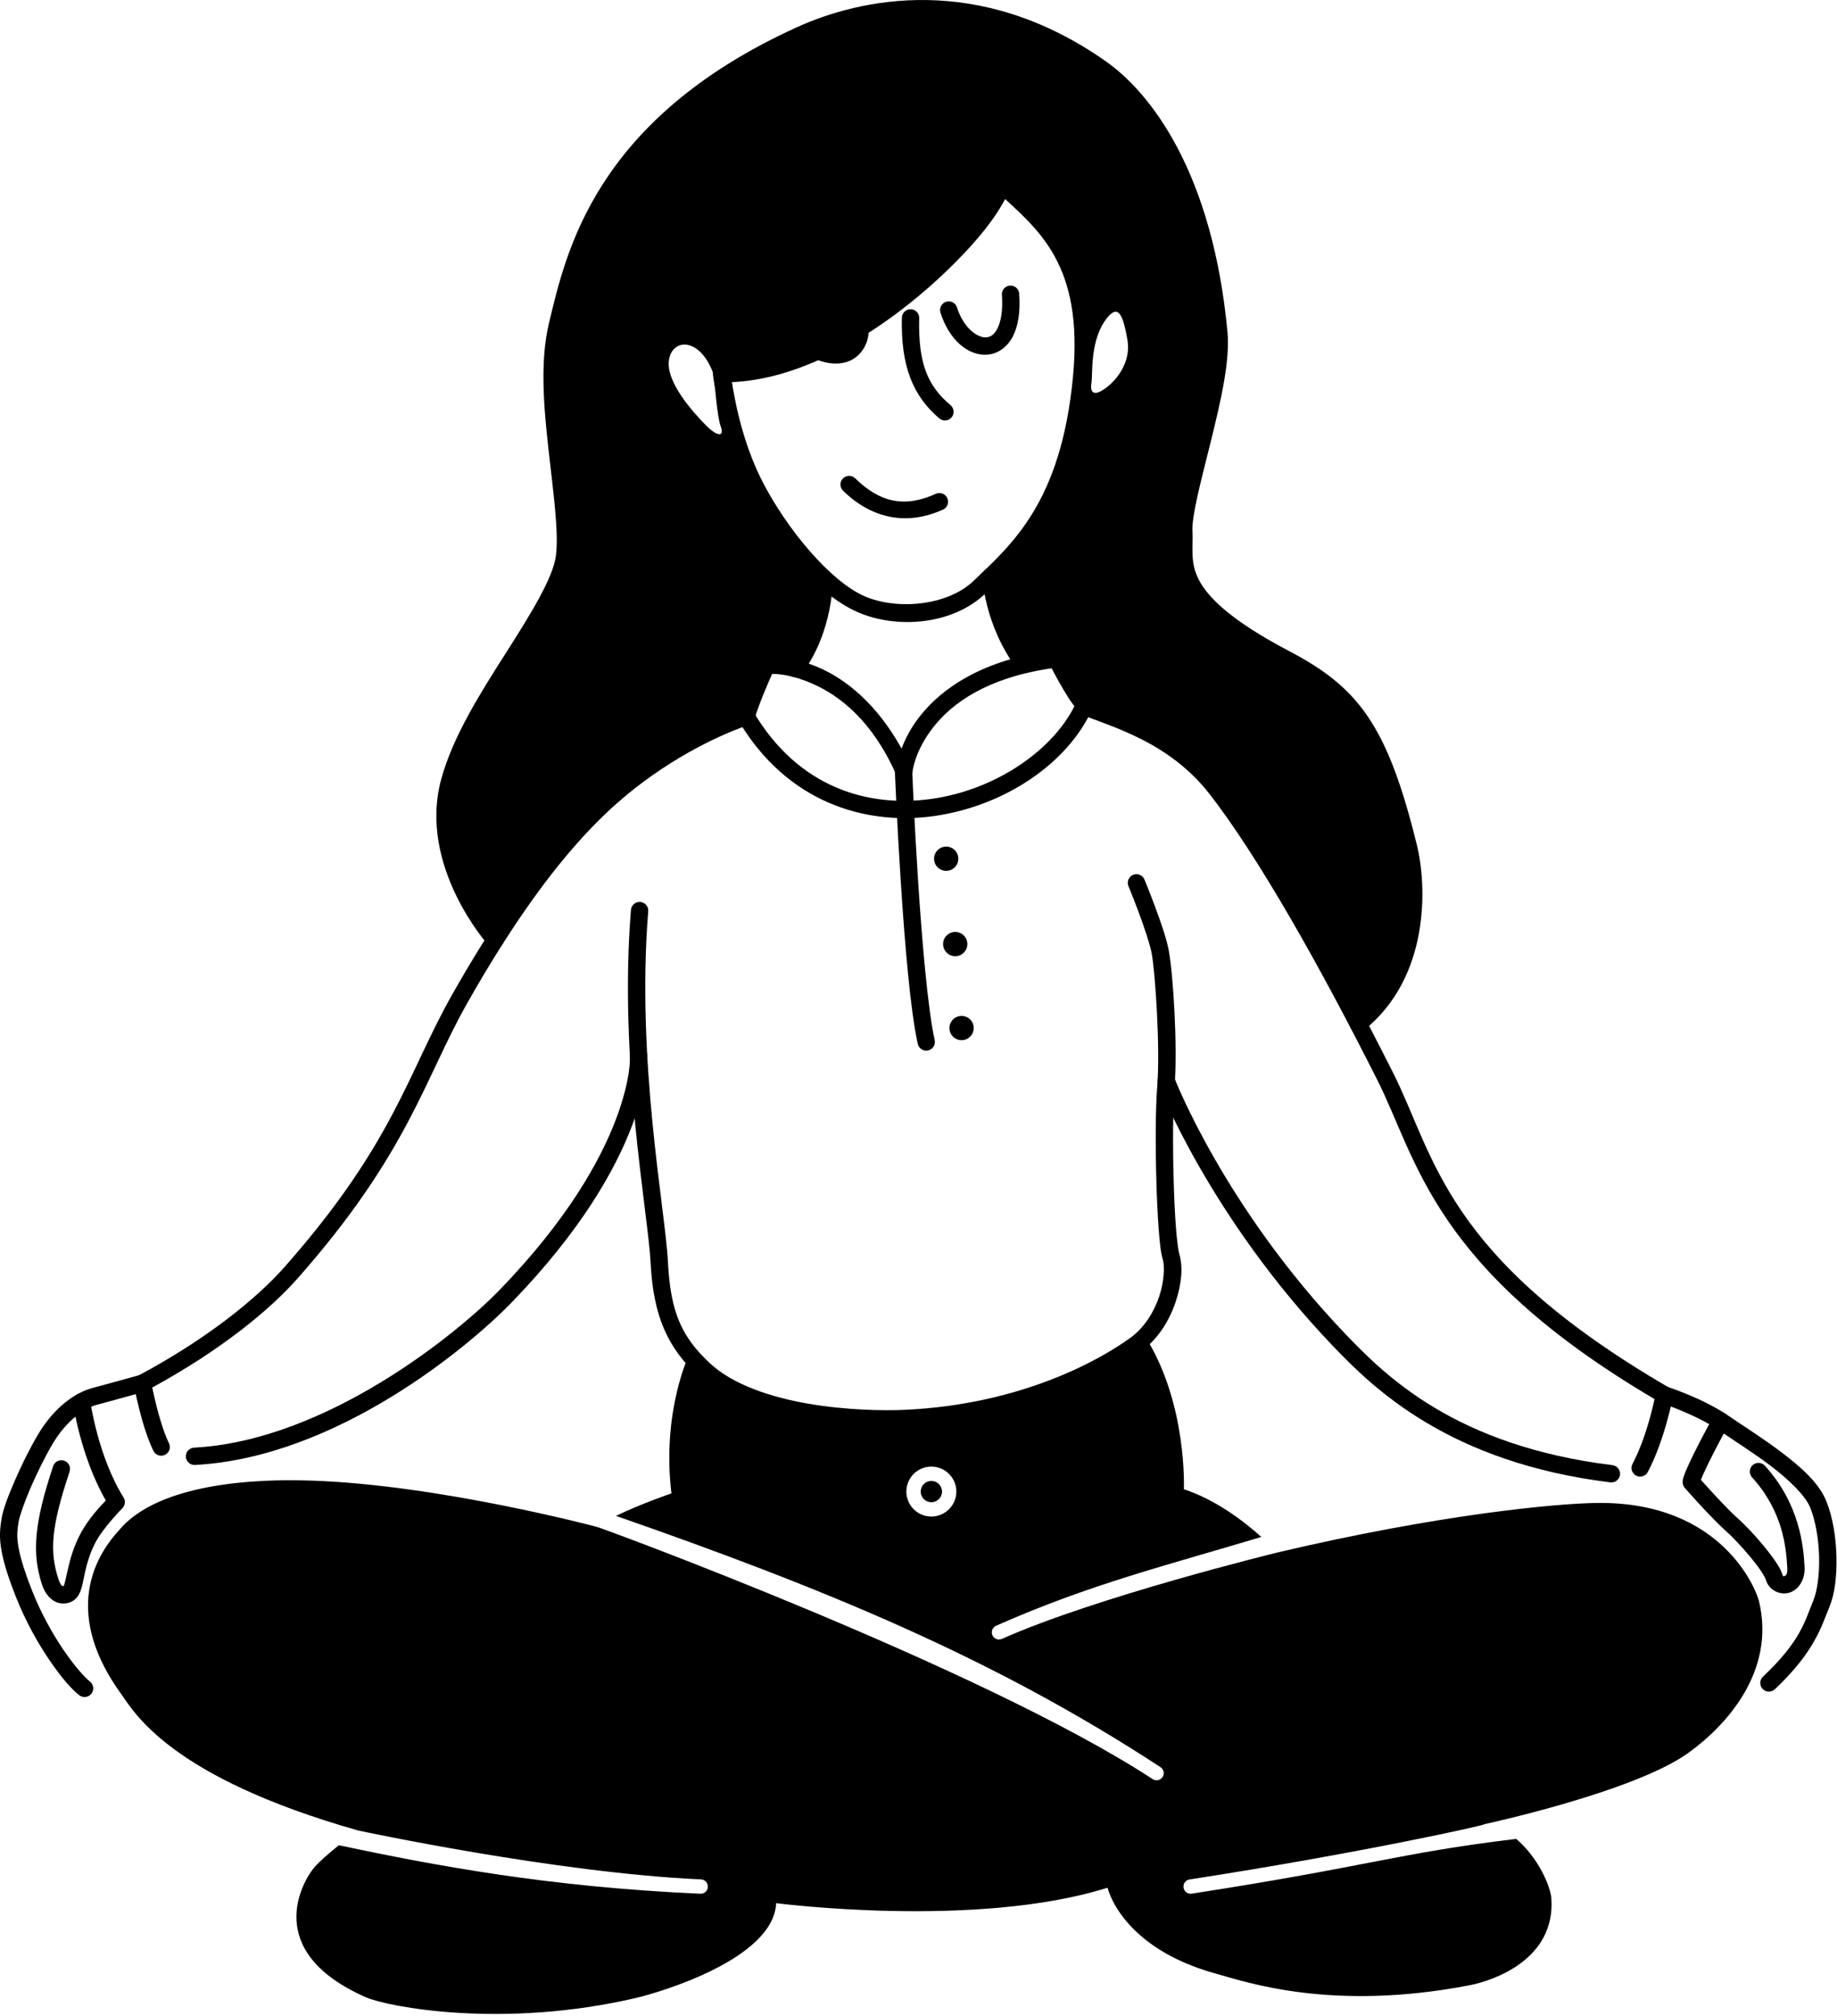 <svg width="371" height="407" viewBox="0 0 371 407" fill="none" xmlns="http://www.w3.org/2000/svg">
<g clip-path="url(#clip0_203_2)">
<path d="M28.283 277.619C28.283 277.619 21.319 279.569 18.671 280.259C15.374 281.117 11.004 284.001 7.605 289.769H7.607C5.959 292.562 4.276 295.982 2.933 299.095C1.589 302.208 0.587 304.86 0.303 306.711C0.089 308.103 -0.174 309.773 0.156 312.193C0.486 314.614 1.365 317.786 3.295 322.636C5.252 327.55 7.738 331.914 10.063 335.314C12.388 338.715 14.434 341.093 16.022 342.3C16.205 342.439 16.413 342.541 16.636 342.6C16.858 342.658 17.09 342.672 17.318 342.641C17.546 342.61 17.765 342.535 17.964 342.419C18.162 342.303 18.336 342.149 18.475 341.966C18.756 341.596 18.878 341.13 18.815 340.67C18.753 340.21 18.51 339.794 18.14 339.514C17.279 338.859 15.145 336.547 12.953 333.339C10.76 330.132 8.39 325.969 6.546 321.342C4.676 316.642 3.897 313.714 3.624 311.72C3.352 309.725 3.545 308.664 3.763 307.243C3.911 306.28 4.854 303.474 6.146 300.482C7.437 297.49 9.08 294.158 10.621 291.547C13.6 286.491 17.445 284.195 19.551 283.647C22.308 282.929 29.227 280.989 29.227 280.989C29.448 280.927 29.656 280.823 29.836 280.681C30.017 280.539 30.168 280.362 30.281 280.162C30.394 279.962 30.466 279.741 30.493 279.513C30.521 279.284 30.503 279.053 30.441 278.832C30.316 278.385 30.018 278.006 29.613 277.779C29.209 277.551 28.73 277.494 28.283 277.619Z" fill="black"/>
<path d="M183.936 62.436C183.706 62.431 183.477 62.47 183.263 62.553C183.048 62.636 182.852 62.76 182.686 62.918C182.52 63.077 182.386 63.267 182.293 63.477C182.2 63.687 182.149 63.913 182.143 64.143C181.905 73.956 184.405 79.995 189.713 84.489C189.889 84.637 190.092 84.75 190.31 84.82C190.529 84.89 190.76 84.916 190.989 84.897C191.218 84.878 191.441 84.814 191.645 84.709C191.849 84.603 192.031 84.459 192.179 84.284C192.479 83.929 192.626 83.47 192.587 83.008C192.549 82.545 192.328 82.117 191.974 81.817C187.37 77.919 185.418 73.464 185.642 64.227C185.653 63.763 185.48 63.314 185.16 62.978C184.84 62.642 184.399 62.447 183.936 62.436Z" fill="black"/>
<path d="M203.966 57.665C203.503 57.698 203.072 57.913 202.768 58.264C202.464 58.615 202.312 59.072 202.345 59.535C202.578 62.795 202.109 65.033 201.437 66.335C200.764 67.636 200.035 68.035 199.208 68.114C197.554 68.272 194.645 66.396 193.272 62.068C193.132 61.625 192.821 61.257 192.41 61.043C191.998 60.829 191.518 60.788 191.076 60.928C190.633 61.068 190.265 61.379 190.051 61.791C189.838 62.202 189.796 62.682 189.936 63.125C191.642 68.503 195.472 71.986 199.539 71.599C201.573 71.406 203.452 70.059 204.546 67.943C205.64 65.827 206.099 62.977 205.836 59.286C205.803 58.823 205.587 58.392 205.237 58.088C204.886 57.784 204.429 57.632 203.966 57.665Z" fill="black"/>
<path d="M202.125 35.651C201.843 35.722 201.584 35.862 201.369 36.058C201.155 36.255 200.993 36.501 200.898 36.776C200.273 38.582 197.988 42.145 194.563 46.099C191.138 50.052 186.571 54.513 181.335 58.667C170.863 66.975 157.7 73.976 145.759 73.773C145.509 73.769 145.26 73.819 145.03 73.919C144.8 74.019 144.595 74.168 144.427 74.355C144.26 74.542 144.135 74.763 144.06 75.002C143.985 75.242 143.963 75.494 143.995 75.743C143.995 75.743 145.571 88.504 150.842 98.788C156.049 108.931 164.624 119.82 173.15 123.572C180.936 127.007 192.303 126.293 199.088 119.774C206.497 112.652 217.673 102.801 220.18 76.449C221.326 64.405 219.43 56.206 216.062 50.073C212.694 43.941 207.958 39.954 203.738 36.062C203.524 35.865 203.265 35.724 202.983 35.652C202.702 35.581 202.407 35.58 202.125 35.651ZM202.998 40.188C206.724 43.604 210.377 46.992 212.995 51.759C216.003 57.235 217.793 64.578 216.696 76.118C214.271 101.603 204.2 110.007 196.664 117.251C191.269 122.434 180.958 123.192 174.562 120.37C167.631 117.32 158.895 106.809 153.958 97.191C149.712 88.906 148.208 79.679 147.827 77.161C160.466 76.617 173.258 69.546 183.512 61.41C188.927 57.114 193.629 52.522 197.209 48.391C199.93 45.249 201.739 42.577 202.999 40.188H202.998Z" fill="black"/>
<path d="M173.546 64.484C173.083 64.52 172.654 64.739 172.353 65.091C172.051 65.443 171.902 65.901 171.938 66.364C172.007 67.255 171.592 68.618 170.776 69.304C169.959 69.989 168.684 70.436 165.934 69.234C165.723 69.142 165.496 69.093 165.266 69.088C165.037 69.084 164.808 69.125 164.594 69.209C164.38 69.292 164.185 69.418 164.019 69.577C163.854 69.737 163.721 69.927 163.629 70.138C163.537 70.348 163.487 70.575 163.483 70.805C163.479 71.035 163.519 71.263 163.603 71.477C163.687 71.691 163.812 71.887 163.972 72.052C164.131 72.218 164.322 72.351 164.532 72.443C168.071 73.988 171.133 73.572 173.024 71.985C174.915 70.399 175.581 68.082 175.427 66.094C175.409 65.865 175.346 65.641 175.242 65.436C175.138 65.231 174.994 65.049 174.82 64.899C174.645 64.749 174.443 64.636 174.224 64.565C174.005 64.493 173.775 64.466 173.546 64.484Z" fill="black"/>
<path d="M166.43 115.124C166.2 115.127 165.973 115.175 165.761 115.265C165.55 115.356 165.359 115.487 165.198 115.651C165.037 115.816 164.911 116.01 164.825 116.224C164.74 116.437 164.698 116.666 164.7 116.895C164.7 116.895 164.74 126.435 159.154 133.946C158.877 134.318 158.759 134.786 158.827 135.245C158.895 135.704 159.142 136.117 159.514 136.394C159.699 136.532 159.908 136.631 160.131 136.687C160.354 136.743 160.586 136.755 160.813 136.721C161.04 136.688 161.259 136.61 161.456 136.492C161.653 136.374 161.826 136.218 161.963 136.034C168.391 127.391 168.199 116.855 168.199 116.855C168.197 116.625 168.149 116.398 168.059 116.187C167.969 115.975 167.837 115.784 167.673 115.623C167.509 115.462 167.314 115.335 167.101 115.25C166.888 115.164 166.66 115.121 166.43 115.124Z" fill="black"/>
<path d="M200.092 114.587C199.628 114.601 199.189 114.799 198.871 115.136C198.553 115.474 198.381 115.924 198.395 116.388C198.395 116.388 198.673 126.115 205.495 135.219C205.633 135.403 205.805 135.558 206.003 135.675C206.201 135.793 206.42 135.87 206.647 135.902C206.875 135.935 207.106 135.922 207.329 135.865C207.552 135.808 207.761 135.708 207.945 135.57C208.316 135.292 208.561 134.877 208.627 134.418C208.692 133.959 208.573 133.493 208.295 133.121C202.159 124.931 201.892 116.285 201.892 116.285C201.878 115.821 201.681 115.381 201.343 115.063C201.006 114.745 200.556 114.574 200.092 114.587Z" fill="black"/>
<path d="M213.113 131.268C198.386 133.139 190.185 139.042 185.802 144.586C183.908 146.981 182.813 149.245 182.074 151.138C177.12 142.193 170.926 137.257 165.633 134.906C159.599 132.226 154.701 132.523 154.701 132.523C154.387 132.544 154.084 132.649 153.824 132.828C153.564 133.007 153.358 133.252 153.226 133.538C153.226 133.538 150.664 139.17 149.334 143.374C148.14 143.764 139.837 146.554 129.603 153.786C120.985 159.877 108.15 171.1 91.357 200.752C82.309 216.73 79.509 230.871 57.488 255.803C51.979 262.038 42.018 270.242 27.931 277.76C27.602 277.936 27.338 278.212 27.177 278.548C27.016 278.885 26.966 279.264 27.036 279.63C27.036 279.63 28.538 287.95 30.982 292.95C31.083 293.156 31.224 293.341 31.396 293.493C31.569 293.646 31.769 293.762 31.987 293.837C32.204 293.911 32.434 293.942 32.664 293.928C32.893 293.914 33.117 293.854 33.324 293.753C33.741 293.549 34.059 293.188 34.21 292.749C34.361 292.31 34.331 291.83 34.127 291.413C32.389 287.858 31.097 281.836 30.748 280.165C44.505 272.66 54.401 264.582 60.111 258.119C82.472 232.803 85.645 217.944 94.404 202.476C111.007 173.158 123.31 162.518 131.622 156.643C142.178 149.184 151.222 146.377 151.222 146.377C151.499 146.291 151.751 146.137 151.954 145.93C152.157 145.722 152.305 145.468 152.386 145.189C153.283 142.062 155.292 137.523 155.939 136.076C157.086 136.076 159.903 136.19 164.212 138.104C169.54 140.471 176.1 145.435 180.954 156.317C181.111 156.668 181.379 156.957 181.717 157.141C182.054 157.324 182.443 157.391 182.823 157.331C183.202 157.272 183.552 157.089 183.817 156.811C184.083 156.533 184.249 156.175 184.291 155.793C184.291 155.793 184.719 151.602 188.548 146.758C192.264 142.057 199.202 136.864 212.387 134.935C212.73 135.593 213.046 136.227 213.889 137.712C215.077 139.804 216.41 142.093 217.753 143.48C218.892 144.657 220.177 144.942 222.013 145.643C223.849 146.344 226.136 147.189 228.649 148.352C233.675 150.677 239.564 154.252 244.296 160.343C254.062 172.909 266.505 194.919 278.19 218.125C286.275 234.178 289.278 256.063 334.153 282.497C333.8 284.124 332.357 290.548 329.699 295.584C329.482 295.995 329.437 296.475 329.574 296.918C329.711 297.362 330.019 297.732 330.429 297.949C330.84 298.166 331.319 298.211 331.763 298.074C332.206 297.937 332.577 297.629 332.794 297.219C336.205 290.757 337.878 282.009 337.878 282.009C337.948 281.652 337.905 281.282 337.755 280.95C337.605 280.618 337.356 280.342 337.041 280.159C291.684 253.793 289.892 233.575 281.317 216.551C269.584 193.249 257.153 171.183 247.06 158.195C241.871 151.517 235.44 147.638 230.118 145.176C227.457 143.945 225.065 143.062 223.261 142.373C221.456 141.684 220.14 140.916 220.266 141.046C219.582 140.339 218.077 137.998 216.934 135.984C215.79 133.97 214.892 132.21 214.892 132.21C214.729 131.889 214.47 131.626 214.152 131.457C213.833 131.288 213.471 131.222 213.113 131.268Z" fill="black"/>
<path d="M16.242 281.319C15.782 281.381 15.366 281.623 15.084 281.991C14.803 282.36 14.679 282.825 14.74 283.284C14.74 283.284 16.223 294.027 21.374 302.982C20.296 304.076 17.777 306.721 16.138 309.9C14.855 312.388 14.204 314.713 13.777 316.574C13.35 318.435 13.046 319.905 12.875 320.257C12.989 320.021 12.786 320.274 12.723 320.267C12.66 320.259 12.272 320.291 11.791 318.809C10.016 313.327 10.262 308.478 14.055 297.148C14.128 296.93 14.157 296.699 14.142 296.47C14.126 296.241 14.065 296.017 13.962 295.811C13.86 295.605 13.718 295.422 13.544 295.271C13.371 295.12 13.169 295.005 12.951 294.932C12.511 294.785 12.031 294.818 11.616 295.025C11.2 295.232 10.884 295.596 10.737 296.036C6.856 307.627 6.454 313.687 8.462 319.889C9.193 322.145 10.695 323.575 12.355 323.75C14.014 323.926 15.367 323.143 16.025 321.781C16.664 320.462 16.793 319.083 17.189 317.358C17.585 315.631 18.15 313.632 19.247 311.503C20.791 308.51 24.705 304.541 24.705 304.541C24.988 304.261 25.168 303.893 25.213 303.497C25.259 303.102 25.169 302.702 24.957 302.365C19.79 294.132 18.208 282.821 18.208 282.821C18.147 282.361 17.905 281.944 17.536 281.663C17.167 281.381 16.701 281.257 16.242 281.319Z" fill="black"/>
<path d="M336.7 280.007C336.258 279.863 335.778 279.902 335.365 280.112C334.951 280.323 334.639 280.69 334.495 281.132C334.425 281.35 334.398 281.581 334.416 281.81C334.434 282.039 334.497 282.263 334.602 282.467C334.706 282.672 334.85 282.854 335.025 283.003C335.2 283.152 335.403 283.265 335.622 283.336C335.622 283.336 342.665 285.665 347.302 288.885C349.873 290.674 353.938 293.198 357.65 296.013C361.362 298.828 364.637 302.033 365.591 304.403C366.698 307.15 367.307 310.903 367.388 314.422C367.47 317.942 366.988 321.285 366.275 323.021C364.435 327.493 363.706 331.296 356.05 338.542C355.883 338.7 355.749 338.89 355.655 339.099C355.561 339.309 355.509 339.536 355.503 339.765C355.497 339.995 355.536 340.224 355.618 340.439C355.7 340.653 355.824 340.85 355.982 341.017C356.14 341.184 356.329 341.318 356.539 341.412C356.749 341.505 356.975 341.557 357.205 341.563C357.435 341.57 357.663 341.531 357.878 341.448C358.093 341.366 358.289 341.243 358.456 341.085C366.504 333.468 367.811 328.485 369.512 324.351C370.57 321.776 370.974 318.193 370.886 314.343C370.797 310.493 370.181 306.432 368.838 303.097C367.343 299.385 363.652 296.173 359.764 293.225C355.875 290.276 351.709 287.69 349.299 286.013C343.974 282.314 336.701 280.01 336.701 280.01L336.7 280.007Z" fill="black"/>
<path d="M348.367 285.394C347.96 285.17 347.482 285.116 347.036 285.245C346.59 285.374 346.213 285.674 345.989 286.081C345.989 286.081 344.506 288.77 343.012 291.681C342.266 293.136 341.516 294.647 340.936 295.932C340.645 296.574 340.397 297.158 340.207 297.676C340.017 298.194 339.852 298.543 339.832 299.237C339.818 299.683 339.976 300.117 340.271 300.451C340.271 300.451 345.727 306.65 348.635 309.203C349.829 310.252 351.792 312.312 353.462 314.329C354.297 315.337 355.067 316.341 355.644 317.196C356.221 318.051 356.593 318.823 356.643 319C357.223 321.062 359.436 322.123 361.313 321.6C363.19 321.078 364.593 318.997 364.452 316.383C364.232 312.197 363.462 303.67 356.434 295.95C356.122 295.607 355.686 295.402 355.223 295.38C354.76 295.358 354.307 295.521 353.963 295.833C353.793 295.988 353.655 296.175 353.558 296.383C353.46 296.591 353.404 296.816 353.393 297.046C353.382 297.275 353.417 297.505 353.494 297.721C353.572 297.937 353.692 298.136 353.847 298.306C360.107 305.183 360.745 312.544 360.956 316.567C361.037 318.064 360.578 318.171 360.374 318.227C360.171 318.283 360.085 318.313 360.011 318.051C359.737 317.071 359.213 316.225 358.543 315.232C357.872 314.237 357.044 313.162 356.156 312.09C354.38 309.946 352.397 307.844 350.943 306.567C348.794 304.68 344.459 299.864 343.517 298.814C343.659 298.432 343.865 297.94 344.123 297.369C344.661 296.179 345.393 294.701 346.125 293.275C347.589 290.422 349.054 287.767 349.054 287.767C349.164 287.565 349.235 287.344 349.26 287.116C349.285 286.887 349.266 286.656 349.202 286.435C349.138 286.214 349.031 286.008 348.887 285.829C348.744 285.649 348.566 285.5 348.365 285.389L348.367 285.394Z" fill="black"/>
<path d="M182.391 153.64C181.927 153.659 181.49 153.861 181.175 154.202C180.861 154.543 180.695 154.995 180.713 155.459C180.713 155.459 181.136 165.964 181.925 178.108C182.714 190.251 183.83 203.928 185.353 210.774C185.403 210.999 185.496 211.211 185.628 211.399C185.76 211.588 185.928 211.748 186.122 211.871C186.316 211.995 186.532 212.079 186.758 212.118C186.985 212.158 187.217 212.153 187.441 212.103C187.665 212.053 187.878 211.96 188.066 211.828C188.254 211.696 188.414 211.528 188.538 211.334C188.661 211.14 188.745 210.924 188.785 210.697C188.825 210.471 188.819 210.239 188.769 210.015C187.388 203.803 186.203 189.976 185.418 177.881C184.632 165.787 184.209 155.318 184.209 155.318C184.19 154.854 183.988 154.417 183.647 154.103C183.306 153.788 182.854 153.622 182.391 153.64Z" fill="black"/>
<path fill-rule="evenodd" clip-rule="evenodd" d="M193.542 173.392C193.542 174.041 193.284 174.664 192.825 175.124C192.366 175.583 191.743 175.841 191.093 175.841C190.443 175.841 189.82 175.583 189.361 175.124C188.902 174.664 188.644 174.041 188.644 173.392C188.644 172.742 188.902 172.119 189.361 171.66C189.82 171.2 190.443 170.942 191.093 170.942C191.743 170.942 192.366 171.2 192.825 171.66C193.284 172.119 193.542 172.742 193.542 173.392Z" fill="black"/>
<path fill-rule="evenodd" clip-rule="evenodd" d="M195.366 190.62C195.366 191.27 195.108 191.893 194.649 192.352C194.19 192.812 193.567 193.07 192.917 193.07C192.267 193.07 191.644 192.812 191.185 192.352C190.726 191.893 190.468 191.27 190.468 190.62C190.468 189.971 190.726 189.347 191.185 188.888C191.644 188.429 192.267 188.171 192.917 188.171C193.567 188.171 194.19 188.429 194.649 188.888C195.108 189.347 195.366 189.971 195.366 190.62Z" fill="black"/>
<path fill-rule="evenodd" clip-rule="evenodd" d="M196.65 207.579C196.65 208.228 196.392 208.851 195.933 209.311C195.473 209.77 194.85 210.028 194.201 210.028C193.551 210.028 192.928 209.77 192.469 209.311C192.009 208.851 191.751 208.228 191.751 207.579C191.751 206.929 192.009 206.306 192.469 205.847C192.928 205.387 193.551 205.129 194.201 205.129C194.85 205.129 195.473 205.387 195.933 205.847C196.392 206.306 196.65 206.929 196.65 207.579Z" fill="black"/>
<path d="M218.43 140.681C217.997 140.848 217.649 141.18 217.461 141.604C213.187 151.238 201.218 159.466 188.162 161.305C175.106 163.143 161.173 158.896 152.208 143.81C151.971 143.411 151.585 143.123 151.135 143.009C150.685 142.894 150.208 142.963 149.81 143.201C149.612 143.318 149.439 143.473 149.302 143.657C149.164 143.841 149.064 144.051 149.007 144.273C148.951 144.496 148.938 144.728 148.971 144.955C149.004 145.183 149.081 145.402 149.199 145.599C158.843 161.827 174.483 166.767 188.65 164.772C202.817 162.777 215.723 154.151 220.659 143.023C220.752 142.813 220.803 142.586 220.809 142.356C220.814 142.127 220.775 141.898 220.692 141.683C220.609 141.469 220.485 141.273 220.327 141.106C220.168 140.94 219.978 140.806 219.768 140.713C219.344 140.525 218.863 140.514 218.43 140.681Z" fill="black"/>
<path d="M187.258 0.009C176.448 -0.175 167.264 2.623 160.925 5.509C119.976 24.13 114.271 51.109 110.864 65.282C109.043 72.839 109.798 82.008 110.759 90.626C111.721 99.244 112.879 107.387 112.278 112.179C111.722 116.642 107.203 123.955 102.119 131.93C97.035 139.905 91.458 148.694 89.108 157.335C84.305 174.965 98.68 190.915 98.68 190.915C98.988 191.262 99.421 191.473 99.884 191.501C100.347 191.53 100.802 191.373 101.15 191.065C101.322 190.913 101.462 190.728 101.563 190.522C101.664 190.315 101.723 190.09 101.737 189.861C101.751 189.631 101.719 189.401 101.644 189.184C101.569 188.967 101.452 188.766 101.3 188.594C101.3 188.594 88.302 173.61 92.486 158.255C94.621 150.403 99.995 141.773 105.07 133.812C110.145 125.851 114.991 118.71 115.751 112.614C116.473 106.855 115.191 98.772 114.239 90.238C113.287 81.704 112.656 72.795 114.269 66.102C117.713 51.775 122.452 26.851 162.376 8.696C174.307 3.264 196.753 -2.043 221.339 15.261C229.475 20.987 241.484 36.091 244.418 67.371C244.855 72.029 243.091 80.382 241.161 88.2C240.196 92.109 239.205 95.915 238.468 99.194C237.732 102.473 237.217 105.144 237.321 107.215C237.47 110.177 236.635 114.1 239.02 118.702C241.405 123.305 246.765 128.286 258.71 134.555C265.223 137.976 269.642 141.222 273.277 146.543C276.911 151.864 279.778 159.395 282.723 171.318C283.649 175.058 284.282 181.305 283.146 187.697C282.011 194.089 279.167 200.596 273.212 205.334C273.032 205.477 272.882 205.654 272.771 205.855C272.659 206.057 272.589 206.278 272.563 206.506C272.537 206.734 272.556 206.966 272.619 207.187C272.683 207.408 272.789 207.614 272.932 207.794C273.075 207.974 273.253 208.124 273.454 208.235C273.655 208.347 273.876 208.418 274.104 208.444C274.333 208.47 274.564 208.45 274.785 208.387C275.006 208.323 275.212 208.217 275.392 208.074C282.147 202.699 285.351 195.297 286.592 188.31C287.833 181.323 287.171 174.722 286.12 170.477C283.132 158.377 280.181 150.445 276.166 144.568C272.151 138.69 267.089 135.002 260.338 131.455C248.692 125.344 243.991 120.684 242.129 117.091C240.267 113.498 241.001 110.673 240.818 107.039C240.757 105.808 241.169 103.149 241.885 99.962C242.601 96.773 243.588 92.975 244.56 89.039C246.504 81.166 248.45 72.863 247.903 67.044C244.896 34.984 232.529 18.855 223.355 12.399C210.51 3.359 198.072 0.194 187.261 0.01L187.258 0.009Z" fill="black"/>
<path fill-rule="evenodd" clip-rule="evenodd" d="M99.988 189.756C99.988 189.756 86.302 174.289 90.795 157.796C95.28 141.304 112.698 122.957 114.014 112.398C115.338 101.846 109.132 79.941 112.566 65.691C115.991 51.441 121.213 25.489 161.65 7.101C173.955 1.499 197.206 -3.864 222.344 13.829C230.999 19.92 243.188 35.536 246.158 67.206C247.143 77.682 238.736 100.522 239.067 107.126C239.398 113.722 235.931 120.623 259.522 133.003C272.786 139.971 278.487 146.873 284.42 170.896C286.398 178.882 287.01 196.592 274.3 206.704C264.271 187.505 254.077 170.077 245.679 159.269C235.757 146.5 221.037 144.357 219.01 142.264C216.982 140.17 213.333 133.003 213.333 133.003C211.025 133.301 208.882 133.69 206.896 134.17C200.417 125.522 200.144 116.337 200.144 116.337C207.342 109.394 216.213 99.678 218.439 76.284C220.681 52.699 211.066 45.201 202.551 37.348C199.374 46.525 170.992 75.953 145.73 75.522C145.73 75.522 147.335 88.109 152.399 97.99C155.883 104.776 161.055 111.942 166.45 116.875C166.45 116.875 166.565 126.913 160.558 134.989C157.132 134.121 154.816 134.269 154.816 134.269C154.816 134.269 151.837 140.757 150.703 144.705C150.703 144.705 141.386 147.601 130.612 155.215C123.389 160.32 113.195 169.018 99.988 189.756ZM144.208 75.829C141.543 68.017 135.801 68.207 135.106 72.659C134.419 77.111 139.954 83.194 142.387 85.693C144.812 88.192 146.367 88.333 145.556 86.098C144.745 83.872 144.208 75.829 144.208 75.829ZM220.433 77.277C220.168 78.791 220.516 80.231 222.932 78.626C225.356 77.02 228.517 73.213 227.69 68.588C226.87 63.962 225.977 61.289 223.668 64.094C220.036 68.497 220.731 75.506 220.433 77.277Z" fill="black"/>
<path d="M228.849 176.637C228.42 176.814 228.08 177.154 227.902 177.583C227.724 178.012 227.723 178.493 227.901 178.922C227.901 178.922 228.879 181.289 229.96 184.185C231.04 187.081 232.221 190.566 232.583 192.438C233.309 196.243 234.345 211.574 233.707 219.515C233.363 223.801 233.337 231.337 233.536 238.382C233.635 241.905 233.791 245.291 234 248.066C234.209 250.84 234.409 252.875 234.827 254.251C235.228 255.566 235.153 258.665 234.113 261.765C233.073 264.865 231.163 268.018 228.374 270.063C222.297 274.514 206.238 283.638 182.581 284.671C178.431 284.852 170.912 284.746 163.285 283.436C155.658 282.126 147.949 279.558 143.326 275.221C137.746 269.99 135.416 265.069 134.899 254.878C134.626 249.406 133.014 239.366 131.78 226.768C130.546 214.169 129.691 199.103 130.915 184.005C130.934 183.776 130.907 183.546 130.837 183.327C130.766 183.108 130.653 182.905 130.505 182.73C130.356 182.555 130.174 182.411 129.969 182.306C129.765 182.201 129.541 182.138 129.312 182.119C129.083 182.101 128.853 182.127 128.634 182.198C128.415 182.268 128.212 182.381 128.037 182.53C127.862 182.679 127.718 182.861 127.613 183.066C127.508 183.27 127.445 183.493 127.426 183.723C126.176 199.137 127.051 214.397 128.296 227.109C129.54 239.82 131.155 250.073 131.403 255.053C131.946 265.765 134.861 272.082 140.932 277.775C146.437 282.938 154.723 285.516 162.693 286.886C170.664 288.255 178.346 288.359 182.735 288.167C207.218 287.098 223.842 277.72 230.443 272.885C233.984 270.288 236.21 266.513 237.429 262.877C238.648 259.242 238.954 255.797 238.173 253.231C238 252.662 237.69 250.495 237.487 247.804C237.285 245.111 237.128 241.765 237.03 238.284C236.834 231.321 236.874 223.76 237.192 219.795C237.878 211.237 236.928 196.549 236.017 191.778C235.551 189.363 234.341 185.922 233.237 182.963C232.133 180.004 231.135 177.587 231.135 177.587C231.047 177.375 230.918 177.182 230.755 177.019C230.593 176.857 230.4 176.728 230.187 176.64C229.975 176.552 229.747 176.507 229.518 176.507C229.288 176.507 229.06 176.552 228.848 176.64L228.849 176.637Z" fill="black"/>
<path d="M128.881 211.51C128.651 211.522 128.426 211.58 128.219 211.679C128.011 211.778 127.826 211.917 127.672 212.089C127.519 212.26 127.4 212.459 127.324 212.676C127.248 212.893 127.215 213.123 127.227 213.352C127.227 213.352 127.51 217.781 124.375 226.053C121.24 234.325 114.67 246.232 100.865 260.501C92.85 268.782 66.194 290.86 39.191 292.303C38.727 292.328 38.293 292.536 37.983 292.881C37.673 293.227 37.512 293.681 37.537 294.144C37.549 294.374 37.607 294.599 37.706 294.806C37.805 295.014 37.944 295.199 38.115 295.353C38.286 295.507 38.485 295.625 38.702 295.702C38.919 295.779 39.148 295.812 39.378 295.799C68.121 294.263 94.863 271.736 103.38 262.937C117.476 248.367 124.331 236.044 127.646 227.296C130.961 218.548 130.72 213.167 130.72 213.167C130.708 212.937 130.65 212.712 130.551 212.505C130.452 212.297 130.313 212.111 130.142 211.958C129.971 211.804 129.772 211.685 129.555 211.609C129.338 211.532 129.109 211.499 128.879 211.512L128.881 211.51Z" fill="black"/>
<path d="M234.913 216.64C234.48 216.807 234.131 217.139 233.943 217.563C233.755 217.987 233.743 218.468 233.909 218.901C233.909 218.901 244.203 245.659 269.28 271.867C277.325 280.262 292.574 295.294 325.224 299.313C325.684 299.37 326.148 299.241 326.514 298.956C326.88 298.67 327.118 298.251 327.174 297.791C327.202 297.562 327.185 297.331 327.124 297.11C327.062 296.888 326.958 296.681 326.817 296.499C326.675 296.318 326.499 296.167 326.299 296.054C326.099 295.94 325.879 295.868 325.65 295.84C293.907 291.932 279.782 277.767 271.808 269.446C247.221 243.751 237.176 217.645 237.176 217.645C237.093 217.431 236.969 217.234 236.811 217.068C236.652 216.901 236.463 216.767 236.253 216.674C236.042 216.58 235.816 216.529 235.586 216.524C235.356 216.518 235.128 216.557 234.913 216.64Z" fill="black"/>
<path fill-rule="evenodd" clip-rule="evenodd" d="M141.576 379.478C112.301 378.179 72.335 369.605 72.335 369.605C34.205 358.781 27.123 345.739 24.361 341.891C10.597 322.725 22.366 310.891 24.361 308.616C33.566 298.147 57.312 298.768 62.927 298.958C88.718 299.811 120.509 308.293 120.509 308.293C120.666 308.185 198.472 336.785 232.787 359.228C233.457 359.667 234.351 359.485 234.789 358.814C235.228 358.144 235.037 357.25 234.367 356.812C200.524 334.667 166.309 320.69 124.415 306.083C129.363 303.659 135.602 301.54 135.602 301.54C133.6 284.965 139.21 273.412 139.21 273.412C140.079 274.463 141.047 275.489 142.131 276.499C152.259 285.999 174.12 286.793 182.659 286.421C206.73 285.37 223.072 276.118 229.411 271.476C230.081 270.987 230.702 270.441 231.273 269.862C239.845 283.401 239.092 300.696 239.092 300.696C245.703 302.881 251.38 307.308 254.731 310.337C235.89 316.006 220.019 319.895 201.161 328.27C200.433 328.601 200.102 329.453 200.425 330.181C200.756 330.918 201.608 331.241 202.336 330.918C221.591 322.361 257.925 313.49 257.925 313.49C290.543 305.786 314.3 303.568 322.524 303.468C347.754 303.154 354.679 320.93 355.25 323.313C358.626 337.456 348.705 348.371 340.993 353.924C330.021 361.843 299.712 368.348 299.712 368.348C300.539 368.43 274.209 374.256 240.234 379.495C239.448 379.619 238.902 380.355 239.026 381.15C239.15 381.936 239.886 382.482 240.681 382.358C276.559 376.822 282.476 374.149 306.207 371.302C310.51 374.902 313.166 380.769 313.323 383.442C314.068 395.582 301.805 399.885 296.757 400.862C268.781 406.249 251.462 400.125 245.662 398.536C226.349 393.257 223.685 381.158 223.685 381.158C197.082 389.524 156.752 384.278 156.752 384.278C156.231 395.681 132.714 402.417 128.569 403.386C101.544 409.725 78.276 405.206 73.89 403.278C52.783 393.993 61.122 379.85 63.444 377.103C64.541 375.804 66.585 374.066 68.437 372.585C87.891 376.697 110.704 381.001 141.444 382.374C142.247 382.408 142.925 381.787 142.958 380.992C142.991 380.198 142.371 379.519 141.576 379.478ZM188.096 296.128C185.307 296.128 183.048 298.387 183.048 301.176C183.048 303.957 185.307 306.216 188.096 306.216C190.876 306.216 193.143 303.957 193.143 301.176C193.143 298.387 190.876 296.128 188.096 296.128ZM188.096 299.024C189.279 299.024 190.247 299.984 190.247 301.176C190.247 302.36 189.279 303.319 188.096 303.319C186.904 303.319 185.945 302.36 185.945 301.176C185.945 299.984 186.904 299.024 188.096 299.024Z" fill="black"/>
<path d="M172.713 96.582C172.549 96.421 172.354 96.294 172.141 96.208C171.928 96.123 171.7 96.08 171.47 96.082C171.24 96.085 171.012 96.133 170.801 96.223C170.59 96.314 170.398 96.445 170.237 96.609C169.913 96.941 169.734 97.388 169.739 97.852C169.744 98.316 169.933 98.759 170.265 99.084C175.937 104.633 183.027 106.271 190.45 102.893C190.872 102.701 191.201 102.349 191.364 101.914C191.527 101.48 191.51 100.998 191.318 100.576C191.126 100.153 190.774 99.824 190.339 99.662C189.904 99.499 189.423 99.515 189 99.708C182.638 102.603 177.665 101.426 172.713 96.582Z" fill="black"/>
</g>
<defs>
<clipPath id="clip0_203_2">
<rect width="370.898" height="406.647" fill="white"/>
</clipPath>
</defs>
</svg>
